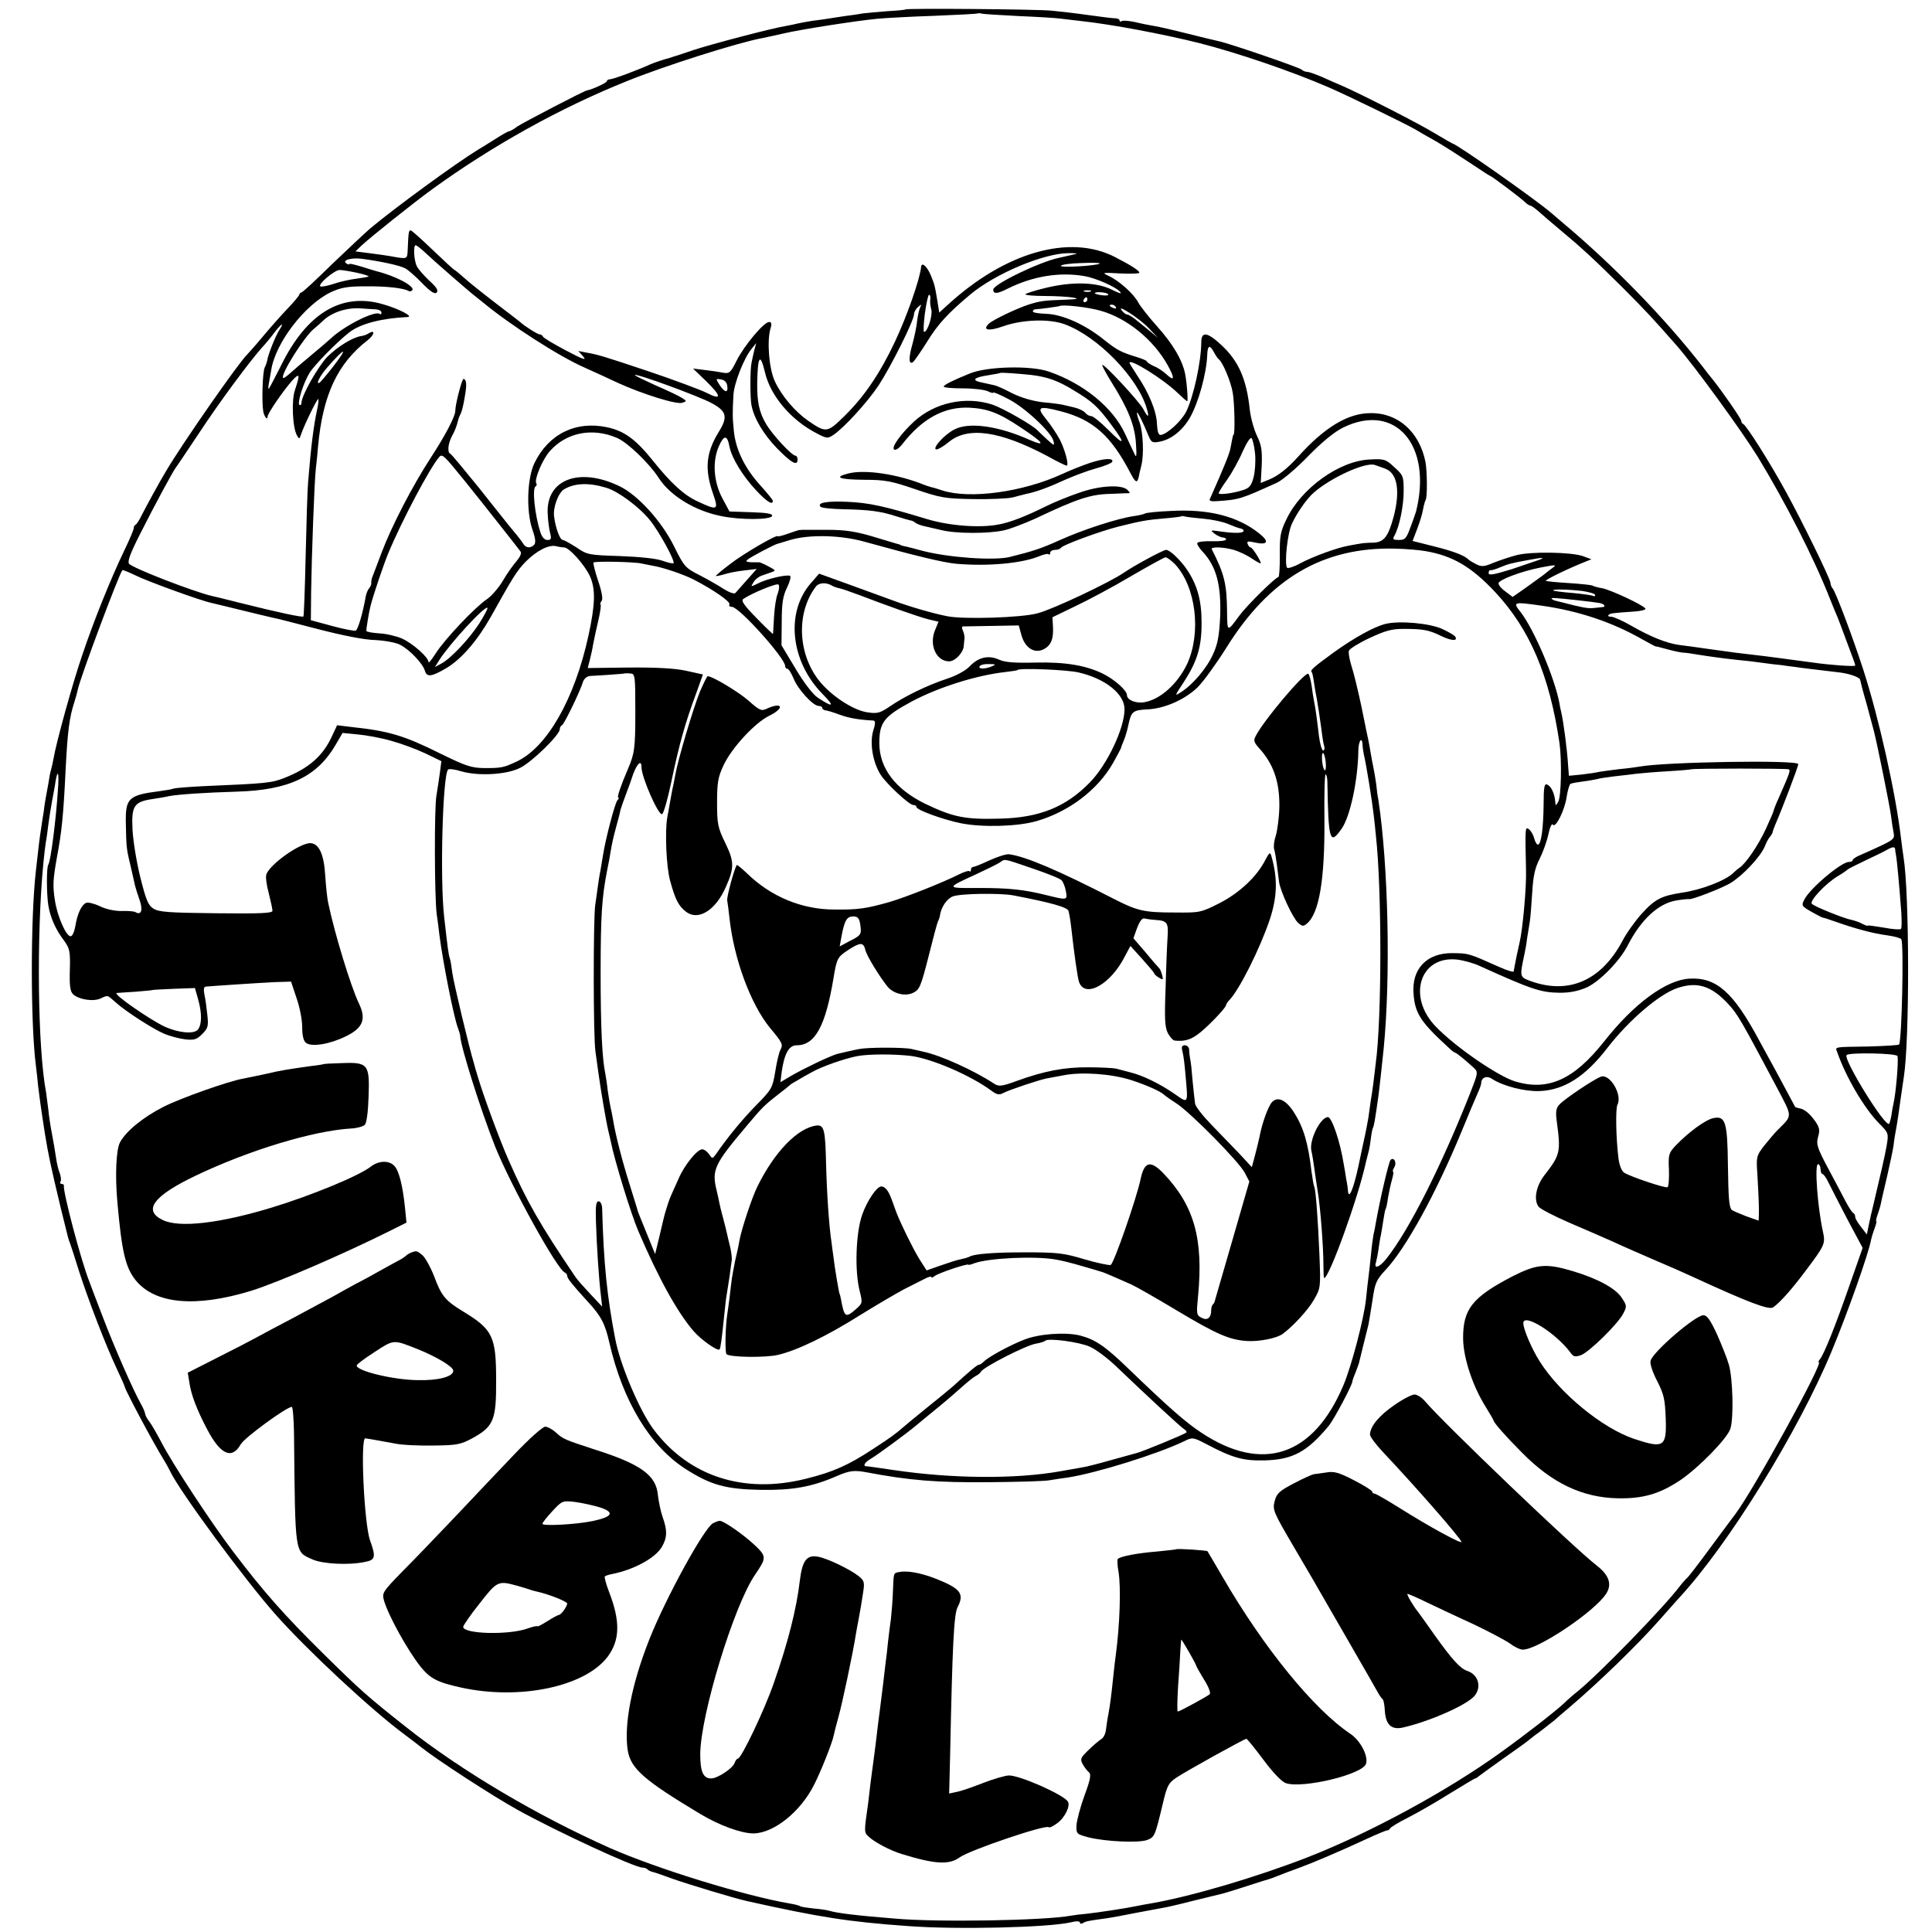 <?xml version="1.0" standalone="no"?>
<!DOCTYPE svg PUBLIC "-//W3C//DTD SVG 20010904//EN"
 "http://www.w3.org/TR/2001/REC-SVG-20010904/DTD/svg10.dtd">
<svg version="1.0" xmlns="http://www.w3.org/2000/svg"
 width="780pt" height="780pt" viewBox="0 0 780 780"
 preserveAspectRatio="xMidYMid meet">
<g transform="translate(0,780) scale(0.1,-0.1)"
fill="#000000" stroke="none">
<path d="M3656 7762 c-2 -2 -35 -5 -72 -7 -38 -3 -82 -7 -99 -9 -16 -3 -50 -8
-75 -11 -25 -4 -54 -8 -65 -10 -11 -2 -40 -6 -65 -9 -25 -4 -52 -9 -60 -11 -8
-2 -30 -7 -48 -10 -56 -9 -303 -74 -372 -97 -36 -12 -68 -23 -72 -24 -5 -1
-10 -3 -13 -4 -3 -1 -8 -3 -12 -4 -20 -5 -60 -18 -78 -26 -55 -25 -150 -60
-162 -60 -7 0 -13 -4 -13 -8 0 -6 -58 -33 -80 -37 -13 -2 -258 -130 -282 -146
-14 -11 -29 -19 -33 -19 -4 0 -30 -15 -58 -33 -29 -18 -59 -37 -68 -42 -87
-53 -335 -234 -434 -317 -21 -18 -91 -84 -155 -145 -63 -62 -118 -113 -122
-113 -3 0 -8 -4 -10 -10 -1 -5 -23 -31 -48 -57 -25 -26 -70 -77 -100 -113 -30
-36 -58 -67 -61 -70 -32 -29 -264 -362 -328 -471 -28 -46 -81 -144 -99 -179
-9 -19 -20 -36 -24 -38 -5 -2 -8 -8 -8 -14 0 -6 -17 -47 -39 -92 -55 -115
-122 -281 -169 -421 -38 -110 -105 -352 -116 -418 -3 -15 -7 -35 -10 -45 -3
-9 -8 -35 -11 -57 -4 -22 -9 -49 -11 -60 -2 -11 -6 -36 -8 -55 -3 -19 -8 -48
-10 -65 -5 -30 -11 -77 -21 -170 -22 -190 -22 -619 0 -788 3 -23 7 -60 9 -82
5 -41 8 -67 27 -190 16 -96 21 -120 65 -305 32 -131 30 -122 37 -140 3 -8 20
-60 37 -115 40 -123 107 -296 151 -390 18 -38 33 -72 33 -75 4 -17 114 -224
158 -295 10 -16 21 -37 25 -45 36 -78 304 -442 428 -581 128 -144 387 -385
520 -483 28 -21 58 -44 68 -52 60 -48 284 -194 387 -251 159 -88 472 -233 504
-233 7 0 16 -3 20 -7 3 -4 12 -8 19 -10 7 -1 44 -14 82 -28 62 -22 247 -78
300 -90 296 -66 412 -84 650 -101 200 -15 566 -6 658 15 23 6 37 5 37 -1 0 -5
5 -6 12 -2 11 7 19 9 93 19 22 3 76 13 120 22 44 8 92 17 107 20 15 2 71 15
125 29 54 13 107 26 119 29 12 3 57 17 100 31 43 14 84 27 89 28 6 2 21 7 35
13 14 6 52 20 85 32 64 24 156 63 273 117 41 19 77 34 82 34 5 0 10 4 12 8 2
5 35 25 73 44 39 20 114 63 168 97 54 33 100 61 103 61 3 0 10 5 17 11 7 5 50
37 97 70 47 33 92 65 100 72 8 7 33 26 55 42 22 17 45 35 51 40 6 6 32 28 58
50 120 102 277 254 366 355 36 41 72 81 80 90 199 215 480 670 615 995 64 154
148 391 159 449 2 11 9 33 15 49 6 15 8 27 6 27 -2 0 0 11 5 25 5 14 12 36 14
48 2 12 14 61 25 109 11 48 23 104 26 125 2 21 7 48 9 59 5 26 12 72 21 139 4
28 9 61 11 75 24 150 23 745 -1 890 -2 14 -7 48 -10 75 -22 185 -89 485 -152
680 -42 130 -112 316 -124 329 -5 6 -9 16 -9 23 0 15 -116 252 -180 368 -65
119 -159 267 -172 273 -5 2 -8 8 -8 13 0 8 -79 122 -117 169 -7 8 -25 31 -40
51 -152 195 -358 407 -563 579 -14 12 -35 30 -48 41 -64 55 -383 279 -397 279
-1 0 -34 19 -71 41 -65 40 -301 160 -374 192 -19 8 -56 24 -82 36 -26 11 -54
21 -61 21 -7 0 -17 4 -22 9 -10 9 -292 106 -336 115 -13 3 -69 16 -124 30 -55
14 -116 28 -135 31 -19 3 -54 10 -78 16 -24 5 -48 7 -53 4 -5 -4 -9 -2 -9 2 0
5 -8 9 -17 9 -10 0 -58 6 -108 13 -49 7 -117 15 -150 18 -66 6 -584 10 -589 5z
m459 -27 c77 -3 151 -8 165 -10 14 -2 52 -6 85 -10 121 -13 334 -53 477 -89
153 -39 371 -113 523 -179 74 -32 304 -144 350 -170 11 -7 47 -28 80 -46 33
-19 95 -59 139 -88 43 -29 80 -53 82 -53 5 0 125 -90 142 -107 7 -7 17 -13 20
-13 4 0 18 -10 32 -22 14 -13 52 -45 85 -73 89 -74 138 -119 255 -235 94 -94
128 -131 220 -236 74 -85 263 -345 327 -449 113 -186 227 -409 292 -575 12
-30 26 -64 31 -75 4 -11 18 -47 30 -80 12 -33 26 -70 31 -83 5 -13 9 -25 9
-29 0 -5 -102 2 -170 12 -113 15 -192 26 -230 30 -55 6 -102 12 -200 26 -41 6
-91 13 -110 15 -51 7 -116 33 -191 76 -36 21 -74 38 -84 38 -10 0 -15 3 -11 7
7 7 14 8 103 14 28 2 49 7 46 12 -8 14 -141 76 -174 82 -18 3 -36 8 -40 11 -4
2 -47 7 -96 10 -48 3 -89 7 -92 9 -4 4 91 50 159 77 l25 10 -35 13 c-47 16
-206 19 -266 4 -27 -7 -69 -21 -94 -31 -38 -16 -48 -17 -70 -6 -14 7 -27 15
-30 18 -16 17 -63 35 -140 54 l-87 22 18 47 c10 26 21 61 24 79 3 17 8 35 11
40 7 11 6 116 -1 153 -24 121 -111 199 -222 197 -92 0 -188 -59 -294 -178 -40
-44 -78 -75 -115 -90 l-34 -14 4 72 c2 60 -1 81 -19 118 -12 25 -25 71 -29
104 -13 125 -45 198 -115 263 -57 53 -81 56 -81 11 -1 -82 -32 -222 -61 -280
-19 -38 -76 -90 -102 -94 -10 -1 -14 11 -16 44 -1 50 -33 128 -81 198 -16 25
-30 47 -30 49 0 20 137 -66 193 -120 20 -19 38 -35 40 -35 4 0 0 65 -8 109
-11 57 -50 123 -114 194 -33 37 -67 80 -75 95 -18 35 -78 89 -120 108 -29 14
-26 14 47 10 42 -2 77 -1 77 3 0 8 -32 29 -98 63 -184 95 -446 19 -678 -195
l-32 -29 -7 44 c-11 67 -12 70 -29 111 -15 33 -35 50 -37 30 -5 -50 -57 -199
-106 -303 -60 -127 -123 -220 -201 -297 -72 -71 -76 -72 -149 -22 -53 37 -106
99 -134 158 -24 50 -33 161 -19 212 7 22 5 29 -5 29 -21 0 -101 -96 -131 -156
-24 -48 -29 -53 -53 -49 -14 3 -48 8 -74 11 l-49 6 51 -49 c65 -63 66 -81 4
-49 -27 13 -131 52 -232 86 -191 64 -206 68 -256 77 l-30 6 20 -23 c15 -17 -2
-11 -70 25 -49 26 -91 51 -93 56 -2 5 -8 9 -13 9 -9 0 -65 36 -79 50 -3 3 -48
37 -100 77 -52 40 -110 86 -128 103 -18 16 -35 30 -37 30 -2 0 -41 36 -87 80
-46 44 -86 80 -90 80 -8 0 -9 -9 -12 -80 -2 -37 0 -37 -71 -24 -16 3 -55 8
-85 12 l-55 7 25 24 c39 36 208 171 285 227 243 176 516 328 785 436 152 62
453 157 547 174 14 3 53 11 87 19 68 16 292 51 376 59 30 3 134 9 230 12 96 4
177 8 178 10 2 1 9 1 15 -1 7 -2 75 -6 152 -10z m-2395 -958 c35 -33 175 -155
195 -170 5 -4 21 -17 35 -28 107 -89 307 -218 410 -263 36 -16 97 -44 135 -62
99 -45 239 -89 260 -80 18 6 18 7 -1 19 -10 7 -58 30 -107 51 -48 22 -86 40
-84 42 6 7 257 -85 309 -113 62 -33 68 -56 29 -118 -51 -84 -57 -149 -22 -249
23 -66 18 -68 -61 -31 -56 25 -109 74 -182 165 -69 86 -115 120 -185 135 -126
27 -236 -27 -293 -144 -30 -61 -34 -193 -9 -268 13 -36 15 -55 7 -63 -14 -14
-33 -13 -43 4 -4 7 -22 31 -40 52 -18 21 -80 100 -139 174 -60 74 -112 137
-116 138 -13 6 -9 41 6 70 14 25 20 43 26 67 1 6 6 17 10 25 7 12 20 79 22
110 1 18 -3 30 -11 30 -6 0 -33 -102 -33 -130 0 -21 -42 -101 -97 -185 -75
-115 -159 -277 -200 -385 -15 -41 -32 -84 -36 -95 -5 -11 -7 -24 -6 -29 1 -4
-3 -14 -8 -20 -6 -7 -12 -21 -14 -32 -12 -69 -32 -137 -41 -140 -6 -2 -49 6
-96 19 l-85 23 1 110 c2 143 13 448 19 501 3 24 7 64 9 90 19 209 79 336 201
430 28 22 30 44 3 27 -7 -5 -21 -10 -31 -11 -35 -6 -93 -42 -135 -83 -37 -38
-105 -157 -105 -187 0 -7 -4 -10 -8 -8 -10 7 16 90 41 130 20 32 111 125 160
163 45 35 130 57 235 62 27 1 -33 33 -100 52 -166 48 -306 -36 -410 -247 -26
-52 -49 -95 -50 -95 -2 0 -2 8 0 19 2 10 6 36 10 57 17 110 135 263 240 314
41 19 67 24 140 24 83 1 156 -7 175 -19 5 -3 11 -1 15 4 9 16 -68 57 -145 76
-8 2 -36 11 -62 19 -27 8 -48 13 -48 10 0 -3 -5 -2 -11 2 -21 13 19 25 63 19
76 -10 153 -27 173 -38 11 -5 42 -32 68 -59 35 -36 52 -47 60 -39 8 8 -1 22
-30 48 -22 21 -45 47 -50 58 -12 23 -15 85 -5 85 4 0 23 -15 42 -33z m2625 -2
c-5 -1 -37 -9 -70 -16 -80 -17 -265 -107 -265 -128 0 -19 16 -18 59 4 101 50
209 68 311 50 45 -8 126 -44 142 -63 9 -10 -2 -7 -32 8 -61 31 -159 34 -267 8
-46 -11 -83 -23 -83 -26 0 -4 35 -7 78 -7 42 0 93 -3 112 -6 28 -5 23 -7 -30
-9 -87 -3 -99 -5 -145 -19 -50 -16 -146 -62 -163 -78 -27 -26 -1 -31 56 -11
78 28 186 32 250 9 134 -49 296 -216 332 -341 11 -37 5 -38 -14 -2 -16 31
-166 192 -166 178 0 -5 17 -36 38 -70 66 -105 93 -172 98 -244 4 -56 2 -63 -7
-42 -7 14 -23 49 -37 79 -49 106 -168 203 -308 251 -72 25 -249 21 -319 -8
-69 -28 -105 -46 -105 -53 0 -4 36 -7 79 -7 44 0 89 -6 100 -12 12 -6 21 -8
21 -5 0 3 27 -8 59 -25 65 -32 175 -134 184 -170 5 -21 4 -21 -26 6 -17 16
-34 32 -37 35 -16 20 -139 90 -182 105 -109 36 -234 9 -318 -68 -53 -49 -93
-105 -80 -113 6 -4 21 6 33 22 81 104 170 152 272 147 73 -4 118 -21 206 -80
91 -60 106 -80 36 -50 -127 57 -246 73 -304 42 -38 -19 -87 -72 -75 -80 6 -3
29 10 52 29 77 64 206 46 398 -56 39 -22 75 -39 78 -39 11 0 -6 63 -27 105
-12 22 -36 59 -55 82 -41 50 -32 56 57 33 132 -34 204 -98 284 -252 19 -36 26
-40 32 -15 1 7 6 28 11 48 11 44 7 134 -7 173 -6 15 -11 33 -11 39 0 11 24
-36 48 -95 10 -24 15 -27 44 -21 45 8 91 44 121 95 35 60 68 179 71 256 1 38
11 41 27 10 7 -13 15 -25 19 -28 16 -11 49 -89 57 -136 7 -39 10 -169 3 -169
-2 0 -5 -15 -13 -58 -5 -22 -23 -68 -83 -203 -3 -7 9 -9 33 -7 88 6 94 9 238
74 22 10 79 58 127 108 57 58 106 98 141 115 210 103 361 -71 294 -339 -2 -5
-11 -34 -22 -62 -17 -47 -22 -53 -47 -53 -24 0 -27 3 -18 18 20 36 37 120 37
180 0 59 -2 64 -38 96 -34 32 -41 34 -98 31 -124 -5 -279 -117 -338 -243 -24
-49 -27 -69 -26 -144 0 -49 -2 -88 -6 -88 -11 0 -126 -113 -157 -155 -50 -68
-49 -68 -50 14 -1 114 -11 154 -62 254 -5 10 47 9 89 -3 20 -6 53 -21 73 -35
20 -13 36 -22 36 -19 0 11 -34 64 -41 64 -4 0 -9 6 -12 14 -4 11 2 12 28 6 54
-12 61 3 18 37 -87 69 -204 99 -358 90 -51 -2 -97 -7 -102 -10 -4 -3 -26 -8
-48 -11 -66 -10 -204 -55 -295 -96 -77 -35 -112 -46 -205 -69 -63 -15 -246 -2
-350 25 -33 9 -67 18 -75 19 -8 2 -15 4 -15 5 0 1 -7 3 -15 5 -8 2 -53 16
-100 30 -65 19 -108 26 -180 26 -52 0 -98 0 -102 0 -5 -1 -10 -1 -13 -1 -3 -1
-23 -7 -45 -15 -22 -8 -40 -12 -40 -10 0 10 -140 -71 -192 -112 -32 -24 -58
-46 -58 -48 0 -2 15 1 33 6 17 6 54 13 82 16 l50 6 -39 -44 c-21 -24 -43 -48
-47 -53 -5 -5 -24 2 -47 16 -21 14 -65 39 -98 56 -57 29 -62 34 -103 117 -50
101 -147 208 -222 243 -161 77 -294 26 -288 -110 1 -29 6 -65 10 -80 6 -23 4
-28 -11 -28 -12 0 -22 11 -29 33 -22 69 -33 175 -19 183 5 3 6 9 3 13 -9 15
25 96 55 130 67 75 171 96 271 53 42 -18 129 -101 168 -161 46 -72 146 -133
250 -154 79 -17 203 -16 208 0 3 9 -20 13 -84 15 l-88 3 -28 52 c-36 67 -42
149 -15 211 21 47 34 47 43 -1 9 -46 53 -118 107 -176 44 -47 68 -62 68 -43 0
4 -23 32 -50 62 -62 68 -99 143 -107 217 -6 59 -6 76 -2 148 2 46 42 148 72
185 l20 25 -8 -30 c-4 -16 -9 -39 -11 -50 -6 -26 -6 -144 0 -172 11 -54 49
-117 103 -173 59 -60 83 -73 83 -45 0 8 -4 15 -8 15 -15 0 -93 84 -119 128
-28 47 -37 90 -36 167 2 108 12 122 31 43 22 -96 105 -194 210 -248 38 -20 44
-21 65 -7 43 28 139 133 184 201 50 76 143 262 143 287 0 9 8 23 17 30 13 11
15 11 9 1 -4 -7 -10 -32 -13 -55 -2 -23 -11 -66 -19 -95 -16 -56 -16 -86 2
-74 5 4 31 41 58 84 42 69 85 115 172 188 101 85 298 168 399 168 22 0 36 -1
30 -3z m95 -39 c-9 -9 -163 -18 -157 -9 3 5 41 10 84 11 43 2 75 1 73 -2z
m-3000 -37 c28 -6 50 -13 48 -15 -2 -2 -24 -6 -48 -9 -25 -3 -67 -12 -93 -21
-27 -9 -51 -13 -54 -10 -10 9 58 66 78 66 10 0 41 -5 69 -11z m2963 -76 c-7
-2 -19 -2 -25 0 -7 3 -2 5 12 5 14 0 19 -2 13 -5z m71 -11 c3 -5 -8 -6 -25 -4
-16 2 -29 6 -29 8 0 8 49 4 54 -4z m-718 -19 c-2 -10 0 -29 4 -43 6 -23 -15
-90 -29 -90 -4 0 -2 34 3 75 6 41 13 75 17 75 4 0 6 -8 5 -17z m634 -3 c0 -5
-5 -10 -11 -10 -5 0 -7 5 -4 10 3 6 8 10 11 10 2 0 4 -4 4 -10z m55 -45 c106
-30 212 -117 269 -219 30 -54 28 -68 -5 -37 -13 12 -35 27 -51 33 -15 7 -28
16 -28 19 0 3 -19 11 -42 18 -62 19 -78 27 -133 71 -76 61 -167 101 -231 103
-30 1 -54 5 -54 9 0 5 3 8 8 9 22 1 97 12 99 13 9 8 118 -4 168 -19z m60 15
c3 -6 -1 -7 -9 -4 -18 7 -21 14 -7 14 6 0 13 -4 16 -10z m-2987 -9 c12 -1 22
-6 22 -13 0 -6 -3 -9 -6 -6 -16 17 -143 -46 -199 -99 -11 -10 -48 -42 -82 -70
-34 -28 -72 -61 -84 -72 -13 -11 -24 -19 -26 -17 -12 12 85 167 125 199 12 10
28 24 35 31 34 34 96 55 152 51 22 -2 50 -3 63 -4z m3119 -75 l38 -40 -36 30
c-20 16 -46 37 -58 47 -12 9 -25 17 -30 17 -5 0 -14 7 -21 15 -28 33 70 -30
107 -69z m-3509 -8 c-16 -24 -48 -106 -49 -123 -1 -5 -5 -18 -10 -28 -9 -16
-13 -141 -6 -179 4 -20 17 -36 17 -21 0 14 66 109 101 148 29 31 31 24 10 -39
-15 -42 -10 -153 8 -184 9 -16 10 -15 16 3 13 39 66 147 70 144 2 -3 0 -22 -5
-44 -14 -66 -24 -143 -36 -290 -3 -33 -7 -168 -10 -300 -3 -132 -7 -241 -9
-244 -5 -4 -97 15 -260 56 -55 14 -104 26 -110 27 -73 17 -319 112 -334 130
-7 9 4 40 43 117 61 121 135 258 147 273 5 6 46 68 93 138 83 126 200 284 253
344 16 17 39 45 52 63 28 36 40 42 19 9z m217 -148 c-25 -32 -50 -62 -55 -65
-17 -10 2 28 29 59 74 85 90 89 26 6z m2820 -34 c64 -8 107 -23 170 -62 75
-45 97 -65 151 -138 60 -80 55 -89 -11 -22 -31 31 -62 56 -69 56 -8 0 -19 6
-25 14 -6 7 -26 17 -44 21 -17 4 -39 9 -47 11 -8 2 -44 7 -80 10 -42 5 -86 18
-123 36 -32 17 -64 31 -70 32 -7 2 -29 6 -50 11 -47 9 -38 21 23 30 25 4 46 8
47 9 3 3 70 -2 128 -8z m-1229 -43 c5 -31 -10 -29 -31 3 -16 25 -16 26 6 22
14 -2 23 -11 25 -25z m2131 -274 c3 -30 0 -73 -6 -96 -9 -34 -17 -44 -44 -52
-40 -13 -97 -20 -97 -12 0 3 15 28 34 54 19 27 47 77 62 112 16 36 32 61 37
56 4 -4 11 -32 14 -62z m-3192 -109 c33 -41 65 -81 72 -90 6 -8 42 -53 79
-100 37 -47 71 -90 75 -96 6 -7 -1 -22 -16 -40 -14 -16 -39 -51 -55 -79 -16
-27 -45 -61 -64 -74 -48 -32 -171 -162 -207 -219 -16 -25 -29 -41 -29 -35 0
19 -63 75 -107 95 -23 10 -65 20 -93 21 -27 2 -51 6 -51 10 -1 6 11 78 16 97
10 42 53 169 72 215 56 135 170 349 207 391 12 12 19 5 101 -96z m3717 48 c50
-18 62 -90 34 -196 -22 -80 -39 -102 -84 -103 -20 0 -44 -2 -52 -4 -8 -1 -28
-5 -45 -8 -46 -8 -145 -44 -197 -72 -25 -14 -49 -21 -52 -17 -11 19 2 141 20
178 21 45 60 101 89 126 69 60 207 123 245 111 8 -3 27 -9 42 -15z m-3145 -77
c48 -14 133 -77 176 -130 37 -45 104 -167 96 -175 -2 -2 -22 2 -44 10 -24 9
-92 16 -171 19 -127 4 -133 5 -177 35 -25 16 -50 30 -55 30 -11 0 -29 47 -35
95 -5 36 17 96 41 110 43 25 99 27 169 6z m2410 -125 c34 -3 79 -12 100 -21
21 -9 45 -18 53 -19 8 -2 13 -7 10 -11 -5 -9 -43 -8 -105 1 -28 4 -29 3 -11
-11 11 -8 26 -15 33 -15 7 0 13 -4 13 -8 0 -5 -25 -8 -56 -7 -30 1 -57 -2 -60
-7 -3 -4 7 -20 21 -35 56 -60 76 -135 71 -265 -4 -77 -10 -109 -29 -150 -25
-56 -83 -124 -130 -153 -26 -17 -25 -15 12 41 54 83 73 143 72 242 0 88 -17
149 -58 211 -27 40 -70 81 -85 81 -12 0 -130 -64 -169 -91 -56 -39 -288 -149
-350 -165 -65 -18 -298 -25 -364 -12 -57 11 -150 38 -215 62 -36 13 -119 43
-184 67 l-119 43 -34 -39 c-103 -119 -81 -317 49 -448 49 -50 42 -55 -20 -14
-20 13 -56 60 -90 117 l-57 95 1 95 c0 75 5 104 21 137 12 24 17 45 13 48 -12
7 -96 -12 -131 -31 -29 -14 -29 -14 -17 5 6 11 21 23 33 27 11 4 29 10 40 14
18 6 17 8 -12 23 -18 10 -35 17 -38 17 -42 -1 -58 1 -49 9 8 9 112 64 124 66
3 1 25 7 50 15 77 23 204 20 300 -7 205 -57 318 -84 370 -89 126 -11 266 1
337 31 17 7 34 11 37 7 3 -3 6 0 6 6 0 7 9 12 19 12 11 0 22 4 25 9 7 11 156
66 231 85 92 23 115 27 185 33 36 3 67 7 68 8 2 2 9 2 15 0 7 -2 40 -6 74 -9z
m-2580 -116 c21 0 84 -71 105 -117 23 -52 21 -113 -6 -238 -56 -258 -168 -453
-291 -510 -52 -24 -59 -26 -130 -26 -53 1 -74 8 -180 60 -145 72 -206 90 -357
106 l-57 7 -23 -49 c-36 -76 -92 -125 -188 -163 -53 -21 -71 -23 -330 -34 -58
-3 -112 -7 -120 -10 -8 -3 -33 -7 -55 -10 -126 -16 -139 -28 -137 -129 2 -97
2 -103 19 -172 7 -33 16 -69 18 -80 3 -11 11 -38 19 -60 14 -40 6 -62 -18 -47
-6 3 -31 5 -56 4 -27 0 -62 7 -86 19 -23 11 -48 17 -56 14 -19 -8 -36 -44 -44
-95 -4 -22 -12 -40 -19 -40 -18 0 -53 79 -63 143 -10 62 -8 87 8 177 19 101
26 166 35 355 8 155 15 208 35 270 6 18 12 41 14 51 10 49 167 468 180 482 2
2 26 -8 53 -21 48 -24 263 -102 306 -111 12 -3 68 -16 124 -30 56 -14 112 -27
125 -30 13 -2 94 -23 182 -46 97 -25 186 -43 230 -44 40 -2 84 -10 101 -19 38
-19 91 -75 100 -104 8 -28 26 -26 86 9 61 36 125 110 179 205 91 163 106 188
143 226 44 44 93 69 122 62 11 -3 25 -5 32 -5z m3478 -15 c111 -19 186 -64
281 -165 141 -151 220 -338 260 -610 10 -71 7 -216 -5 -237 -10 -17 -11 -17
-12 0 -3 35 -17 64 -34 70 -10 4 -13 -14 -13 -80 -1 -98 -10 -163 -23 -163 -5
0 -11 11 -15 25 -3 13 -12 29 -20 36 -17 14 -17 10 -13 -166 2 -65 -13 -235
-26 -290 -9 -38 -17 -79 -19 -90 -2 -11 -4 -23 -5 -27 0 -4 -27 4 -58 18 -126
56 -122 55 -189 56 -104 1 -166 -64 -157 -166 6 -78 29 -113 144 -218 10 -10
21 -18 24 -18 5 0 46 -34 76 -62 17 -16 16 -21 -15 -100 -118 -298 -248 -556
-339 -670 -28 -35 -51 -43 -42 -15 2 7 7 30 10 51 3 21 7 48 10 60 2 12 7 38
10 60 3 21 7 41 9 45 3 3 7 25 10 47 4 23 11 55 16 72 5 18 7 32 4 32 -3 0 0
9 6 19 10 19 -3 41 -16 28 -7 -7 -42 -156 -60 -257 -2 -14 -6 -34 -9 -45 -2
-11 -7 -47 -10 -80 -3 -33 -8 -73 -10 -90 -2 -16 -7 -57 -10 -90 -9 -82 -59
-271 -91 -347 -121 -287 -327 -356 -574 -192 -64 42 -134 104 -295 259 -93 90
-133 117 -194 133 -60 15 -168 7 -227 -17 -57 -22 -143 -69 -162 -88 -7 -7
-16 -13 -20 -13 -7 0 -33 -22 -107 -89 -16 -14 -64 -53 -105 -86 -41 -33 -82
-67 -91 -75 -35 -30 -49 -41 -126 -91 -99 -65 -160 -92 -269 -119 -251 -63
-473 9 -616 200 -56 75 -134 259 -154 364 -33 170 -47 304 -53 529 -1 15 -7
27 -14 27 -11 0 -13 -19 -11 -82 3 -98 12 -235 20 -298 l5 -45 -48 51 c-26 28
-52 57 -58 66 -145 214 -198 307 -271 473 -35 78 -104 266 -124 335 -8 25 -15
50 -16 55 -20 65 -84 334 -88 368 -3 24 -7 50 -10 58 -5 14 -8 36 -23 169 -17
153 -6 569 16 593 4 4 28 1 53 -7 69 -20 183 -14 238 14 47 23 160 133 160
156 0 7 4 14 9 16 8 3 73 136 85 176 5 13 16 22 29 23 44 2 123 8 132 9 6 2
19 2 30 1 19 -1 20 -8 20 -154 0 -148 -3 -169 -30 -232 -28 -65 -45 -115 -39
-115 4 0 2 -6 -4 -12 -10 -13 -47 -154 -57 -218 -3 -19 -8 -46 -10 -60 -5 -25
-9 -49 -22 -145 -8 -59 -8 -532 1 -590 3 -22 8 -58 11 -80 10 -73 31 -199 42
-245 4 -14 7 -31 9 -39 15 -75 81 -291 111 -361 83 -194 159 -330 224 -405 31
-35 96 -81 104 -73 4 4 9 40 20 148 3 30 7 66 10 80 2 14 7 45 11 70 3 25 7
52 8 60 2 8 -1 33 -6 55 -6 22 -11 47 -13 55 -2 8 -8 35 -15 60 -7 25 -14 54
-16 65 -2 11 -7 34 -11 50 -20 82 -9 105 122 260 63 75 71 83 125 125 25 19
47 37 50 40 3 3 16 11 29 18 13 8 39 23 58 33 40 23 132 55 183 65 46 9 151 9
217 1 86 -11 242 -79 325 -140 23 -17 32 -19 50 -9 26 13 143 52 173 58 11 2
43 8 70 13 73 14 190 6 270 -19 62 -20 121 -46 135 -60 3 -3 25 -19 50 -35 59
-39 251 -234 275 -279 l19 -36 -67 -232 c-37 -128 -69 -238 -71 -245 -1 -7 -5
-16 -9 -19 -4 -4 -7 -14 -7 -23 0 -32 -16 -44 -39 -31 -21 10 -21 16 -14 88
22 231 -16 365 -140 495 -52 54 -77 48 -92 -23 -16 -77 -108 -342 -121 -347
-7 -2 -55 8 -106 23 -83 25 -108 28 -238 28 -130 0 -209 -6 -229 -19 -4 -2
-18 -6 -32 -9 -13 -2 -50 -14 -81 -25 l-57 -20 -30 47 c-26 43 -72 136 -92
187 -4 11 -13 36 -20 55 -12 33 -26 50 -41 50 -18 0 -57 -57 -77 -114 -26 -73
-31 -228 -10 -309 12 -48 11 -49 -16 -73 -42 -36 -46 -33 -60 42 -2 10 -4 19
-5 19 -2 0 -21 112 -25 150 -2 11 -5 38 -8 60 -10 64 -19 201 -22 320 -3 133
-8 154 -38 151 -76 -9 -170 -106 -239 -246 -22 -44 -65 -174 -73 -220 -3 -19
-11 -55 -17 -80 -5 -25 -11 -56 -13 -70 -2 -14 -6 -47 -9 -75 -4 -27 -8 -63
-11 -80 -7 -53 -8 -145 -2 -152 13 -13 157 -15 208 -3 77 18 196 75 334 162
66 41 145 87 175 103 30 15 67 34 83 42 15 8 27 11 27 7 0 -3 6 -2 13 4 14 12
137 53 137 46 0 -2 11 1 24 6 57 21 245 30 328 15 21 -3 68 -15 105 -26 38
-11 73 -21 78 -23 6 -1 27 -10 48 -19 20 -9 54 -24 75 -33 20 -9 102 -56 182
-104 162 -97 213 -119 284 -124 50 -3 121 11 145 29 42 31 102 96 126 138 27
47 27 49 22 180 -6 145 -15 265 -21 276 -2 3 -7 31 -11 61 -14 119 -33 180
-72 241 -32 49 -65 64 -88 39 -15 -17 -40 -85 -50 -140 -3 -14 -11 -47 -18
-74 l-13 -48 -49 53 c-28 29 -79 82 -113 117 -35 36 -65 74 -67 86 -2 12 -6
53 -10 91 -3 39 -7 79 -10 90 -2 11 -4 28 -4 38 -1 9 -8 17 -17 17 -12 0 -15
-6 -10 -25 4 -14 9 -55 12 -92 11 -122 13 -119 -43 -80 -57 40 -130 76 -181
88 -20 5 -46 12 -57 15 -11 2 -60 5 -110 5 -97 1 -180 -15 -290 -55 -60 -22
-72 -23 -90 -12 -83 55 -219 116 -287 130 -13 3 -34 8 -48 11 -30 7 -175 7
-210 0 -23 -4 -77 -17 -90 -20 -31 -9 -137 -60 -187 -89 l-42 -25 5 42 c11 74
29 107 61 107 74 0 116 78 148 270 13 79 16 86 57 113 52 34 64 34 72 1 6 -24
55 -104 89 -147 24 -29 72 -41 104 -25 25 12 31 25 61 143 18 72 35 137 39
145 4 8 8 20 8 25 5 33 28 67 52 76 31 12 193 14 245 4 156 -30 218 -48 222
-63 3 -10 8 -40 11 -67 11 -100 26 -207 32 -221 25 -65 127 -8 184 104 l23 43
48 -53 c26 -29 48 -55 48 -58 0 -3 9 -11 19 -17 17 -10 18 -9 13 10 -3 12 -8
24 -11 27 -3 3 -28 31 -55 64 l-50 58 15 42 c10 26 20 40 29 38 8 -2 29 -5 45
-6 47 -3 53 -11 49 -68 -2 -29 -6 -122 -8 -206 -5 -125 -3 -159 9 -183 9 -16
21 -30 28 -30 35 -4 61 2 90 23 35 24 117 109 117 120 0 4 6 13 13 20 40 41
123 206 163 324 31 93 33 167 7 258 -5 17 -8 15 -24 -15 -34 -68 -105 -134
-185 -175 -75 -38 -80 -39 -178 -38 -128 0 -153 6 -251 56 -220 113 -353 170
-420 179 -11 2 -46 -9 -79 -24 -32 -15 -62 -27 -67 -27 -5 0 -9 -5 -9 -12 0
-6 -3 -9 -6 -5 -3 3 -22 -3 -42 -13 -63 -32 -214 -92 -282 -112 -93 -26 -124
-31 -220 -30 -133 0 -258 52 -355 147 -21 20 -39 34 -40 33 -10 -13 -41 -127
-39 -143 2 -11 6 -42 9 -70 18 -167 86 -350 164 -445 51 -61 53 -67 42 -88 -6
-11 -15 -50 -21 -88 -11 -66 -14 -72 -75 -134 -56 -57 -115 -128 -164 -199
-15 -20 -15 -20 -28 -1 -8 11 -20 20 -28 20 -20 0 -72 -64 -95 -118 -12 -26
-25 -56 -30 -67 -8 -17 -15 -39 -27 -80 -1 -5 -11 -43 -20 -84 l-18 -74 -22
54 c-32 79 -46 113 -48 119 0 3 -15 50 -32 105 -32 102 -58 203 -68 265 -3 19
-8 42 -10 50 -2 8 -7 38 -11 65 -3 28 -8 59 -10 70 -13 61 -19 187 -19 405 0
235 5 306 26 415 6 28 12 61 14 75 6 36 11 59 25 110 7 25 14 52 15 60 2 8 13
39 24 68 11 29 20 54 20 55 18 59 41 86 41 50 0 -41 68 -195 83 -190 6 2 23
61 38 133 31 149 56 237 98 350 l29 81 -68 15 c-46 10 -121 14 -233 13 l-164
-2 8 31 c4 17 11 45 13 61 7 35 11 54 25 115 5 24 8 46 6 49 -3 2 -1 9 4 15 6
7 1 37 -14 81 -13 39 -21 72 -19 74 6 6 164 3 194 -4 14 -3 34 -7 45 -9 39 -6
123 -34 166 -56 78 -40 150 -90 144 -100 -3 -6 1 -10 10 -10 29 0 215 -207
215 -239 0 -6 4 -11 9 -11 5 0 16 -18 25 -39 17 -44 79 -111 101 -111 8 0 15
-4 15 -8 0 -5 6 -9 13 -10 6 0 32 -8 56 -17 38 -14 78 -21 137 -24 9 -1 9 -12
-1 -43 -14 -49 -1 -126 30 -175 22 -36 116 -123 132 -123 7 0 13 -3 13 -8 0
-12 107 -51 181 -66 87 -17 228 -13 304 9 131 38 247 126 309 235 17 30 31 57
32 60 0 3 5 16 11 30 6 14 14 41 18 60 12 58 18 63 77 66 70 3 153 40 204 90
22 22 73 92 114 157 175 282 392 410 685 402 44 -1 98 -6 120 -10z m-1012 -52
c85 -90 108 -276 50 -403 -38 -80 -108 -144 -173 -155 -34 -6 -70 9 -70 28 0
19 -48 62 -95 86 -68 34 -152 49 -276 46 -84 -2 -122 1 -146 12 -42 19 -83 10
-118 -27 -17 -18 -54 -38 -94 -51 -78 -26 -169 -70 -230 -112 -37 -25 -49 -29
-88 -23 -53 7 -136 59 -187 117 -95 109 -105 282 -22 391 12 16 42 18 66 3 5
-3 18 -8 29 -10 10 -2 47 -15 82 -28 101 -39 230 -85 276 -97 l42 -10 -14 -34
c-25 -60 5 -126 57 -126 24 0 57 35 59 62 1 10 2 24 3 31 1 6 -2 20 -6 30 -5
9 -5 17 -1 18 4 0 57 1 117 2 l109 2 11 -40 c15 -52 53 -75 90 -56 30 16 40
42 37 93 l-2 36 93 45 c51 24 152 78 223 120 72 42 135 77 141 77 5 0 22 -12
37 -27z m1472 17 c-11 -4 -62 -21 -112 -38 -71 -22 -93 -26 -93 -16 0 8 3 13
8 12 4 -1 21 4 37 11 33 14 49 18 115 30 59 11 69 11 45 1z m50 -35 c-11 -8
-25 -19 -32 -25 -7 -5 -38 -28 -69 -50 l-57 -40 -28 21 c-16 11 -29 26 -29 34
0 14 93 49 171 64 63 12 66 12 44 -4z m-3125 -101 c-7 -16 -13 -58 -15 -94 -2
-36 -4 -67 -4 -69 -1 -2 -31 27 -67 64 -51 52 -63 70 -53 77 34 23 135 65 142
58 4 -4 3 -20 -3 -36z m3248 10 c28 -4 52 -11 52 -16 0 -5 -4 -7 -8 -4 -5 3
-42 8 -83 12 -41 3 -76 8 -78 10 -6 6 57 5 117 -2z m-13 -38 c87 -10 94 -11
101 -19 4 -4 1 -8 -7 -8 -8 -1 -25 -3 -38 -4 -21 -2 -47 3 -116 21 -11 3 -25
6 -32 8 -7 1 -15 5 -18 8 -6 6 10 5 110 -6z m-153 -21 c151 -21 287 -67 408
-136 30 -17 55 -30 55 -29 0 1 20 -4 45 -11 25 -7 54 -13 65 -14 11 0 38 -4
60 -8 50 -8 109 -16 166 -22 24 -2 67 -7 94 -11 28 -4 61 -8 75 -9 14 -2 41
-6 60 -8 32 -5 54 -7 178 -22 40 -5 82 -20 82 -30 0 -2 11 -46 26 -97 14 -51
27 -100 29 -108 13 -49 64 -302 69 -340 3 -25 8 -57 11 -72 5 -28 5 -28 -132
-89 -18 -7 -33 -17 -33 -21 0 -5 -7 -8 -16 -8 -30 0 -156 -106 -179 -151 -13
-25 -12 -27 28 -50 23 -13 44 -24 47 -24 3 0 25 -7 50 -16 79 -28 153 -48 208
-55 29 -4 55 -11 58 -16 11 -17 2 -413 -9 -425 -3 -3 -59 -6 -124 -8 -142 -2
-134 -1 -126 -22 35 -101 109 -227 169 -288 39 -39 39 -41 31 -90 -7 -41 -25
-118 -61 -270 -2 -5 -6 -28 -11 -49 l-8 -40 -23 30 c-13 16 -24 34 -24 41 0 6
-3 13 -7 15 -5 2 -19 23 -32 48 -13 25 -45 86 -72 136 -43 81 -47 95 -39 124
8 27 6 38 -12 64 -23 32 -44 49 -66 52 -8 2 -15 4 -15 6 -4 8 -42 78 -74 138
-20 36 -51 94 -71 130 -104 194 -172 255 -281 249 -94 -5 -224 -100 -345 -254
-122 -154 -226 -201 -359 -161 -69 21 -240 138 -320 221 -117 120 -65 287 85
271 26 -3 66 -14 90 -25 212 -96 248 -108 325 -109 43 0 76 7 110 22 53 25
133 107 165 170 54 105 125 170 198 181 25 4 47 6 50 5 12 -2 127 42 165 64
50 30 122 106 140 149 7 18 17 36 22 40 4 5 8 12 9 15 0 4 5 18 11 32 31 72
93 235 93 245 0 18 -541 9 -641 -10 -11 -2 -47 -7 -80 -10 -33 -4 -70 -9 -82
-11 -12 -3 -45 -8 -72 -11 l-51 -5 -3 39 c-4 68 -19 180 -28 218 -3 11 -6 27
-7 35 -19 102 -101 296 -157 369 -33 41 -29 42 83 26z m-4287 -72 c-41 -63
-116 -143 -155 -163 l-24 -13 18 29 c44 68 184 220 194 210 2 -3 -13 -31 -33
-63z m2070 -173 c-28 -12 -57 -12 -50 0 3 6 21 10 38 9 27 0 29 -2 12 -9z
m350 -25 c108 -25 185 -87 185 -148 0 -77 -70 -225 -141 -297 -96 -98 -202
-141 -360 -145 -142 -4 -189 5 -304 60 -120 59 -184 143 -185 243 0 86 18 109
131 170 109 58 262 106 379 119 25 3 47 6 48 8 9 9 202 1 247 -10z m-2775
-276 c40 -11 102 -34 138 -51 l64 -31 -6 -46 c-3 -25 -10 -67 -14 -93 -9 -47
-8 -409 1 -478 3 -19 8 -57 11 -85 14 -109 58 -332 75 -376 5 -13 9 -27 9 -32
3 -46 82 -297 141 -446 64 -159 251 -498 282 -509 5 -2 9 -8 9 -13 0 -10 19
-34 82 -103 55 -59 71 -91 88 -166 54 -237 165 -420 310 -512 101 -64 160 -80
300 -83 131 -2 208 12 309 56 50 22 71 24 119 15 174 -33 284 -42 497 -40 116
1 225 4 243 8 18 3 51 8 74 11 115 18 360 94 468 146 34 17 36 17 90 -11 106
-56 149 -68 235 -66 114 3 172 34 260 140 21 26 95 165 95 179 0 3 5 18 12 34
6 15 12 33 14 38 6 26 35 142 39 158 2 10 9 53 16 97 10 70 15 82 52 122 83
88 204 309 307 558 28 69 58 139 66 157 8 17 14 35 14 40 0 23 23 32 44 17 45
-29 131 -51 191 -49 100 4 185 58 275 175 86 111 208 216 282 241 80 27 137 9
204 -63 39 -41 55 -70 199 -341 63 -120 63 -108 0 -171 -12 -12 -35 -40 -53
-62 -31 -40 -32 -45 -27 -115 5 -88 7 -136 6 -166 l-1 -21 -51 18 c-28 11 -54
22 -57 25 -11 11 -14 42 -16 185 -2 169 -10 196 -58 186 -32 -6 -101 -57 -153
-111 -28 -30 -30 -37 -27 -98 1 -36 -1 -68 -6 -70 -8 -5 -145 41 -174 58 -11
7 -20 29 -24 60 -10 83 -12 199 -4 215 21 40 -31 127 -67 113 -28 -10 -147
-90 -167 -112 -14 -15 -16 -29 -11 -68 17 -124 14 -136 -50 -218 -34 -44 -44
-100 -23 -127 7 -9 63 -38 123 -64 61 -26 139 -60 175 -76 36 -17 110 -49 165
-73 55 -23 125 -54 155 -68 228 -105 312 -137 329 -125 30 22 76 74 132 149
76 101 79 108 69 155 -22 99 -35 274 -20 274 5 0 10 -9 10 -20 0 -11 4 -20 8
-20 4 0 15 -15 23 -32 9 -18 43 -85 77 -150 l62 -116 -54 -154 c-57 -164 -102
-275 -118 -295 -6 -7 -8 -13 -5 -13 20 0 -263 -514 -335 -610 -11 -14 -57 -77
-104 -140 -46 -63 -88 -117 -92 -120 -4 -3 -18 -18 -31 -35 -67 -88 -323 -351
-410 -422 -19 -15 -44 -37 -55 -48 -35 -33 -154 -126 -260 -202 -217 -156
-526 -323 -776 -421 -203 -79 -465 -157 -630 -186 -19 -3 -46 -8 -60 -11 -48
-10 -156 -26 -200 -31 -25 -2 -55 -6 -66 -8 -108 -20 -539 -27 -709 -12 -161
13 -234 22 -268 32 -10 3 -38 7 -63 9 -24 3 -48 6 -53 9 -4 3 -23 8 -42 11
-182 31 -535 140 -724 223 -295 131 -603 313 -825 489 -157 124 -185 149 -336
298 -158 156 -239 248 -360 407 -90 118 -249 360 -294 448 -19 36 -40 72 -48
82 -7 9 -15 22 -16 30 -1 7 -8 24 -16 38 -31 54 -111 237 -155 353 -26 67 -50
131 -54 142 -34 85 -108 367 -103 388 1 4 -3 7 -9 7 -5 0 -8 4 -5 9 4 5 2 21
-3 35 -6 14 -12 42 -15 63 -3 21 -10 63 -16 94 -6 31 -13 76 -15 100 -3 24 -7
55 -9 69 -34 178 -39 632 -11 925 3 33 8 71 10 85 3 14 7 45 10 70 3 25 10 68
15 95 5 28 12 63 14 79 9 54 15 38 10 -30 -8 -125 -29 -288 -39 -305 -8 -11
-7 -120 0 -164 8 -49 30 -99 64 -143 22 -31 25 -42 23 -117 -2 -64 1 -87 13
-99 22 -21 81 -31 111 -17 31 14 26 15 60 -15 42 -38 153 -109 198 -128 22 -9
59 -19 83 -22 37 -4 47 -1 69 21 24 24 26 32 21 78 -3 29 -8 66 -12 83 -4 21
-2 31 7 31 7 1 58 4 113 8 55 4 129 8 165 10 l65 2 22 -66 c13 -36 23 -89 23
-117 0 -34 5 -56 15 -64 22 -18 96 -6 161 26 70 34 84 70 52 135 -32 68 -97
279 -123 404 -4 17 -9 66 -12 110 -5 86 -25 129 -59 131 -42 2 -166 -86 -179
-127 -3 -9 1 -43 10 -75 8 -32 15 -64 15 -71 0 -10 -49 -12 -228 -10 -192 2
-232 5 -253 19 -21 13 -30 36 -53 128 -15 61 -29 147 -31 191 -5 95 6 112 80
123 26 4 57 9 68 12 39 7 142 14 273 18 210 6 324 60 399 189 l28 48 61 -6
c34 -3 95 -14 136 -26z m5642 -115 c7 -5 4 -14 -41 -116 -12 -26 -21 -50 -21
-53 0 -2 -14 -35 -31 -72 -30 -65 -81 -140 -106 -156 -6 -4 -18 -14 -25 -21
-31 -31 -130 -69 -208 -80 -83 -13 -109 -26 -163 -86 -26 -29 -61 -78 -77
-109 -86 -161 -218 -218 -373 -161 -42 16 -42 16 -22 110 3 14 8 41 10 60 3
19 8 50 11 68 3 18 7 72 10 120 4 66 11 98 30 135 13 26 29 70 35 98 6 29 14
46 18 40 11 -17 48 57 56 112 4 26 11 49 15 52 4 3 28 7 51 10 24 3 51 8 59
10 8 3 40 7 70 11 30 3 69 8 85 10 17 2 73 7 125 10 52 3 96 7 97 8 5 4 388 4
395 0z m429 -321 c0 -5 2 -17 4 -28 4 -21 14 -133 21 -229 2 -32 2 -62 -1 -66
-3 -4 -34 -2 -70 5 -36 6 -65 10 -65 8 0 -2 -9 1 -21 7 -11 7 -31 13 -43 16
-29 5 -149 53 -161 65 -11 11 54 81 105 112 19 11 37 24 40 27 3 3 37 20 75
38 39 18 77 37 85 42 19 11 30 12 31 3z m-3483 -79 c59 -20 112 -41 118 -48 6
-6 14 -26 17 -43 7 -38 7 -38 -78 -17 -93 23 -151 29 -277 29 -130 -1 -130 -1
-8 55 41 19 84 40 95 47 24 16 10 19 133 -23z m-695 -226 c6 -41 4 -44 -44
-68 l-39 -21 6 33 c13 72 22 88 49 88 18 0 24 -7 28 -32z m-2673 -303 c16 -57
15 -101 -1 -122 -17 -19 -78 -13 -134 12 -61 29 -210 132 -194 136 2 0 35 3
74 5 38 3 70 6 71 7 1 1 40 3 87 5 l84 3 13 -46z m6861 -229 c4 -26 -7 -149
-16 -189 -3 -12 -7 -35 -9 -51 -3 -16 -7 -30 -9 -33 -16 -15 -184 257 -172
277 7 12 205 8 206 -4z m-3261 -1173 c25 -11 74 -48 110 -83 115 -110 258
-243 272 -251 7 -4 10 -10 7 -13 -6 -6 -175 -76 -199 -82 -8 -2 -55 -15 -105
-29 -49 -14 -103 -28 -120 -30 -16 -3 -55 -10 -85 -15 -180 -32 -436 -30 -672
5 -54 8 -102 15 -108 15 -19 0 -10 16 18 32 28 17 141 100 177 130 11 9 49 41
85 70 36 29 82 69 103 88 21 19 46 39 55 44 10 5 20 13 23 19 14 20 180 105
220 112 19 3 36 9 39 12 11 12 138 -5 180 -24z"/>
<path d="M4400 5931 c-30 -10 -80 -30 -110 -44 -160 -74 -375 -103 -486 -67
-20 7 -41 13 -47 14 -7 2 -19 6 -27 9 -106 43 -240 63 -307 45 -58 -15 -35
-24 65 -25 85 0 110 -5 207 -38 102 -35 119 -38 235 -40 69 -1 140 2 159 7 18
5 43 11 54 14 38 7 92 27 157 57 36 16 92 37 125 46 33 9 63 21 65 26 8 17
-32 15 -90 -4z"/>
<path d="M4355 5810 c-44 -15 -102 -39 -130 -53 -87 -43 -149 -67 -196 -75
-76 -14 -197 -5 -289 23 -171 52 -231 65 -318 69 -85 4 -125 -4 -109 -20 4 -5
47 -9 95 -10 100 -2 149 -8 212 -29 25 -8 50 -15 55 -16 6 0 15 -5 20 -9 6 -5
22 -11 35 -14 14 -3 45 -10 70 -16 59 -15 192 -15 254 -1 26 6 83 28 125 47
169 80 223 98 301 100 41 2 77 3 80 3 2 1 -1 6 -8 13 -23 23 -114 18 -197 -12z"/>
<path d="M5593 5281 c-47 -12 -126 -56 -207 -114 -80 -58 -97 -73 -91 -79 3
-2 7 -22 10 -44 3 -21 8 -50 11 -64 6 -34 11 -66 19 -125 3 -27 8 -58 11 -67
3 -10 1 -18 -4 -18 -5 0 -13 26 -17 58 -7 61 -14 113 -20 142 -2 10 -7 39 -10
64 -4 25 -10 46 -14 46 -20 0 -177 -186 -210 -249 -11 -20 -10 -26 11 -50 60
-65 85 -139 83 -241 -1 -42 -8 -92 -14 -113 -7 -20 -10 -45 -7 -55 3 -10 8
-38 11 -62 3 -25 7 -57 9 -71 5 -37 55 -145 77 -165 16 -14 21 -15 35 -3 50
41 73 179 71 421 -1 102 1 184 5 182 4 -2 7 -17 7 -32 4 -239 10 -256 58 -187
34 49 65 193 67 313 0 40 15 62 17 25 0 -10 3 -27 5 -38 11 -46 34 -192 40
-245 3 -25 7 -63 9 -85 24 -217 24 -739 -1 -920 -2 -16 -6 -50 -9 -75 -3 -25
-8 -58 -11 -75 -2 -16 -7 -46 -9 -65 -3 -19 -12 -66 -21 -105 -8 -38 -17 -79
-19 -90 -20 -94 -40 -142 -43 -102 0 6 -3 28 -7 47 -3 19 -7 46 -10 60 -14 90
-48 190 -64 190 -30 -1 -75 -91 -67 -134 4 -17 9 -49 12 -71 3 -22 9 -65 14
-95 11 -66 23 -225 23 -297 0 -29 1 -53 3 -53 20 0 138 325 169 470 3 11 8 30
11 43 3 12 7 36 9 54 2 18 6 36 8 40 4 7 8 28 22 128 4 29 16 141 21 189 29
291 19 742 -21 1006 -3 14 -7 43 -9 65 -3 22 -8 51 -11 65 -3 14 -8 40 -11 59
-3 18 -7 41 -9 50 -2 9 -15 70 -28 136 -14 66 -32 141 -41 167 -8 26 -13 54
-10 61 3 8 40 31 83 51 64 30 90 37 137 37 80 0 102 -4 153 -29 42 -20 68 -21
56 -2 -3 5 -27 19 -53 31 -51 23 -173 34 -229 20z m-241 -556 c2 -19 1 -35 -3
-35 -4 0 -9 16 -11 35 -2 19 -1 35 3 35 4 0 9 -16 11 -35z"/>
<path d="M2826 5008 c-27 -66 -90 -278 -100 -338 -3 -19 -9 -46 -12 -60 -3
-14 -7 -38 -10 -55 -3 -16 -7 -41 -10 -55 -10 -56 -4 -199 11 -254 21 -78 35
-105 66 -128 49 -36 118 7 159 100 35 78 35 103 -2 179 -30 62 -33 76 -33 163
0 81 4 103 26 150 33 71 127 172 184 200 64 31 55 58 -9 29 -22 -11 -30 -7
-76 34 -42 36 -144 97 -163 97 -3 0 -16 -28 -31 -62z"/>
<path d="M1307 3504 c-1 -1 -24 -5 -52 -8 -92 -13 -120 -17 -183 -32 -34 -7
-75 -16 -92 -19 -60 -11 -247 -77 -319 -113 -83 -42 -154 -100 -177 -145 -15
-29 -20 -133 -10 -242 18 -202 33 -263 74 -314 78 -96 242 -111 467 -42 105
33 361 143 558 241 l68 34 -6 61 c-9 88 -24 147 -42 167 -21 24 -64 23 -96 -2
-47 -37 -241 -117 -399 -165 -210 -64 -373 -83 -440 -51 -83 39 -39 98 133
180 216 103 474 181 627 190 23 1 48 8 55 15 7 7 13 50 15 112 5 132 -2 141
-106 137 -40 -1 -74 -3 -75 -4z"/>
<path d="M1660 2743 c-8 -3 -17 -9 -20 -12 -3 -3 -14 -11 -25 -17 -11 -6 -45
-24 -75 -41 -30 -17 -77 -43 -105 -57 -27 -15 -68 -37 -90 -50 -22 -12 -93
-50 -158 -85 -65 -34 -134 -71 -154 -82 -20 -11 -89 -47 -155 -80 l-120 -61 6
-36 c7 -52 30 -112 72 -192 54 -103 100 -124 136 -61 14 26 185 151 206 151 4
0 8 -48 9 -107 5 -497 2 -476 75 -509 41 -18 144 -24 211 -10 43 8 45 20 21
87 -24 67 -40 416 -19 412 29 -4 75 -13 120 -21 27 -6 97 -9 155 -8 95 1 110
4 158 30 85 47 96 73 95 235 0 175 -14 204 -133 276 -71 43 -88 63 -116 139
-15 39 -37 78 -48 88 -23 19 -24 19 -46 11z m24 -389 c80 -32 146 -72 146 -88
0 -24 -60 -40 -144 -38 -98 1 -246 37 -246 59 0 5 33 29 73 55 78 51 75 50
171 12z"/>
<path d="M6108 2648 c-164 -85 -202 -133 -201 -253 1 -78 39 -193 93 -278 16
-26 30 -50 30 -52 0 -8 49 -64 115 -130 121 -123 243 -181 386 -184 101 -2
168 17 251 72 76 51 192 170 204 209 14 44 10 202 -6 258 -7 25 -29 80 -48
123 -27 58 -40 77 -55 77 -32 0 -201 -145 -213 -183 -4 -11 7 -45 26 -82 28
-54 32 -75 35 -152 4 -115 -8 -122 -128 -82 -128 43 -300 184 -381 313 -32 50
-66 130 -66 154 0 43 134 -41 192 -121 11 -15 18 -16 41 -8 34 13 149 126 170
167 16 30 15 33 -6 65 -25 38 -97 77 -197 107 -107 32 -145 29 -242 -20z"/>
<path d="M5629 2127 c-60 -41 -97 -85 -98 -118 -1 -8 23 -40 52 -71 125 -132
317 -351 317 -363 0 -9 -129 61 -245 134 -54 34 -101 61 -106 61 -5 0 -9 3 -9
8 0 4 -33 25 -74 46 -62 32 -81 37 -113 31 -21 -3 -43 -6 -50 -7 -6 -1 -42
-17 -80 -37 -59 -31 -69 -41 -77 -72 -9 -35 -4 -45 75 -180 46 -79 89 -151 94
-161 6 -10 61 -106 124 -215 63 -109 119 -207 125 -218 6 -11 14 -22 18 -25 4
-3 8 -25 9 -48 4 -55 26 -76 71 -67 107 24 257 90 290 127 31 36 17 87 -28
102 -28 9 -62 46 -133 146 -33 47 -64 90 -68 95 -18 22 -44 67 -41 70 2 1 37
-14 78 -34 41 -20 127 -60 190 -89 63 -30 129 -65 147 -78 17 -13 40 -24 51
-24 61 0 289 153 336 225 25 38 13 75 -37 114 -90 69 -623 579 -694 664 -13
15 -32 27 -42 27 -11 0 -48 -19 -82 -43z"/>
<path d="M2079 1931 c-57 -60 -165 -173 -239 -252 -74 -78 -172 -180 -217
-225 -78 -80 -81 -85 -73 -115 18 -62 95 -201 148 -268 39 -48 68 -63 163 -84
237 -52 500 3 592 124 50 67 52 143 6 262 -12 31 -20 60 -17 63 3 2 16 7 28 9
87 17 173 63 201 108 23 38 24 68 4 123 -8 23 -16 63 -19 89 -7 78 -68 123
-246 180 -129 42 -137 45 -165 71 -14 13 -34 24 -44 24 -10 0 -65 -49 -122
-109z m344 -217 c60 -20 50 -38 -31 -55 -68 -14 -202 -21 -202 -11 0 5 18 27
40 51 40 43 41 43 93 37 29 -4 74 -14 100 -22z m-339 -315 c22 -6 48 -14 56
-17 8 -3 20 -6 25 -7 51 -11 125 -41 125 -49 -1 -13 -25 -46 -34 -46 -3 0 -24
-11 -46 -25 -22 -14 -40 -23 -40 -21 0 3 -19 -1 -41 -9 -76 -27 -259 -22 -259
7 0 5 29 48 66 94 70 90 75 93 148 73z"/>
<path d="M2878 1650 c-37 -22 -191 -303 -257 -470 -71 -180 -102 -341 -87
-445 12 -75 64 -121 294 -259 77 -46 165 -78 214 -78 82 1 190 87 245 197 27
53 73 168 79 199 2 10 10 42 18 70 16 56 60 265 71 336 1 8 6 33 10 55 10 53
12 66 20 118 6 40 4 46 -20 65 -35 27 -126 71 -162 77 -46 9 -64 -15 -74 -97
-13 -112 -47 -248 -105 -413 -36 -105 -131 -305 -145 -305 -4 0 -10 -8 -13
-17 -7 -22 -69 -63 -95 -63 -32 0 -44 27 -44 98 1 157 135 598 221 724 47 69
47 74 0 119 -47 44 -126 99 -142 99 -6 0 -18 -5 -28 -10z"/>
<path d="M4748 1545 c-1 -1 -37 -5 -78 -9 -75 -6 -147 -19 -157 -30 -3 -3 -2
-27 3 -53 10 -64 5 -212 -11 -333 -3 -19 -7 -57 -10 -85 -8 -77 -13 -117 -20
-155 -4 -19 -8 -48 -10 -64 -2 -16 -10 -33 -20 -38 -9 -6 -32 -25 -51 -44 -31
-30 -34 -36 -23 -56 7 -13 18 -27 25 -33 10 -8 7 -28 -18 -95 -17 -47 -31
-101 -32 -120 -1 -34 1 -35 49 -48 69 -17 199 -23 235 -11 32 12 33 15 66 153
16 67 22 78 53 99 44 29 275 157 283 157 3 0 34 -38 69 -85 38 -51 73 -88 90
-94 68 -23 310 35 324 78 10 32 -23 94 -63 121 -148 99 -350 347 -517 635 -32
55 -59 101 -60 102 -2 4 -123 12 -127 8z m82 -471 c0 -2 14 -27 31 -55 18 -28
28 -54 23 -59 -10 -9 -122 -70 -129 -70 -3 0 -2 44 1 98 4 53 8 117 9 142 2
25 3 47 4 50 1 5 61 -100 61 -106z"/>
<path d="M3628 1453 c-21 -5 -20 -1 -23 -78 -1 -33 -5 -82 -8 -110 -4 -27 -9
-70 -12 -95 -2 -25 -7 -64 -10 -87 -3 -24 -7 -62 -10 -85 -3 -24 -8 -63 -11
-88 -3 -25 -7 -56 -9 -70 -4 -38 -16 -132 -20 -160 -2 -14 -6 -47 -10 -75 -3
-27 -8 -66 -10 -85 -17 -119 -17 -117 3 -136 24 -22 86 -55 132 -69 133 -41
191 -45 234 -14 39 29 348 134 360 122 3 -3 18 4 34 16 31 22 55 71 43 88 -18
28 -197 107 -239 105 -15 -1 -61 -14 -102 -30 -41 -16 -89 -33 -106 -36 l-32
-7 4 158 c9 436 15 566 30 594 28 55 13 75 -87 115 -64 25 -118 34 -151 27z"/>
</g>
</svg>
